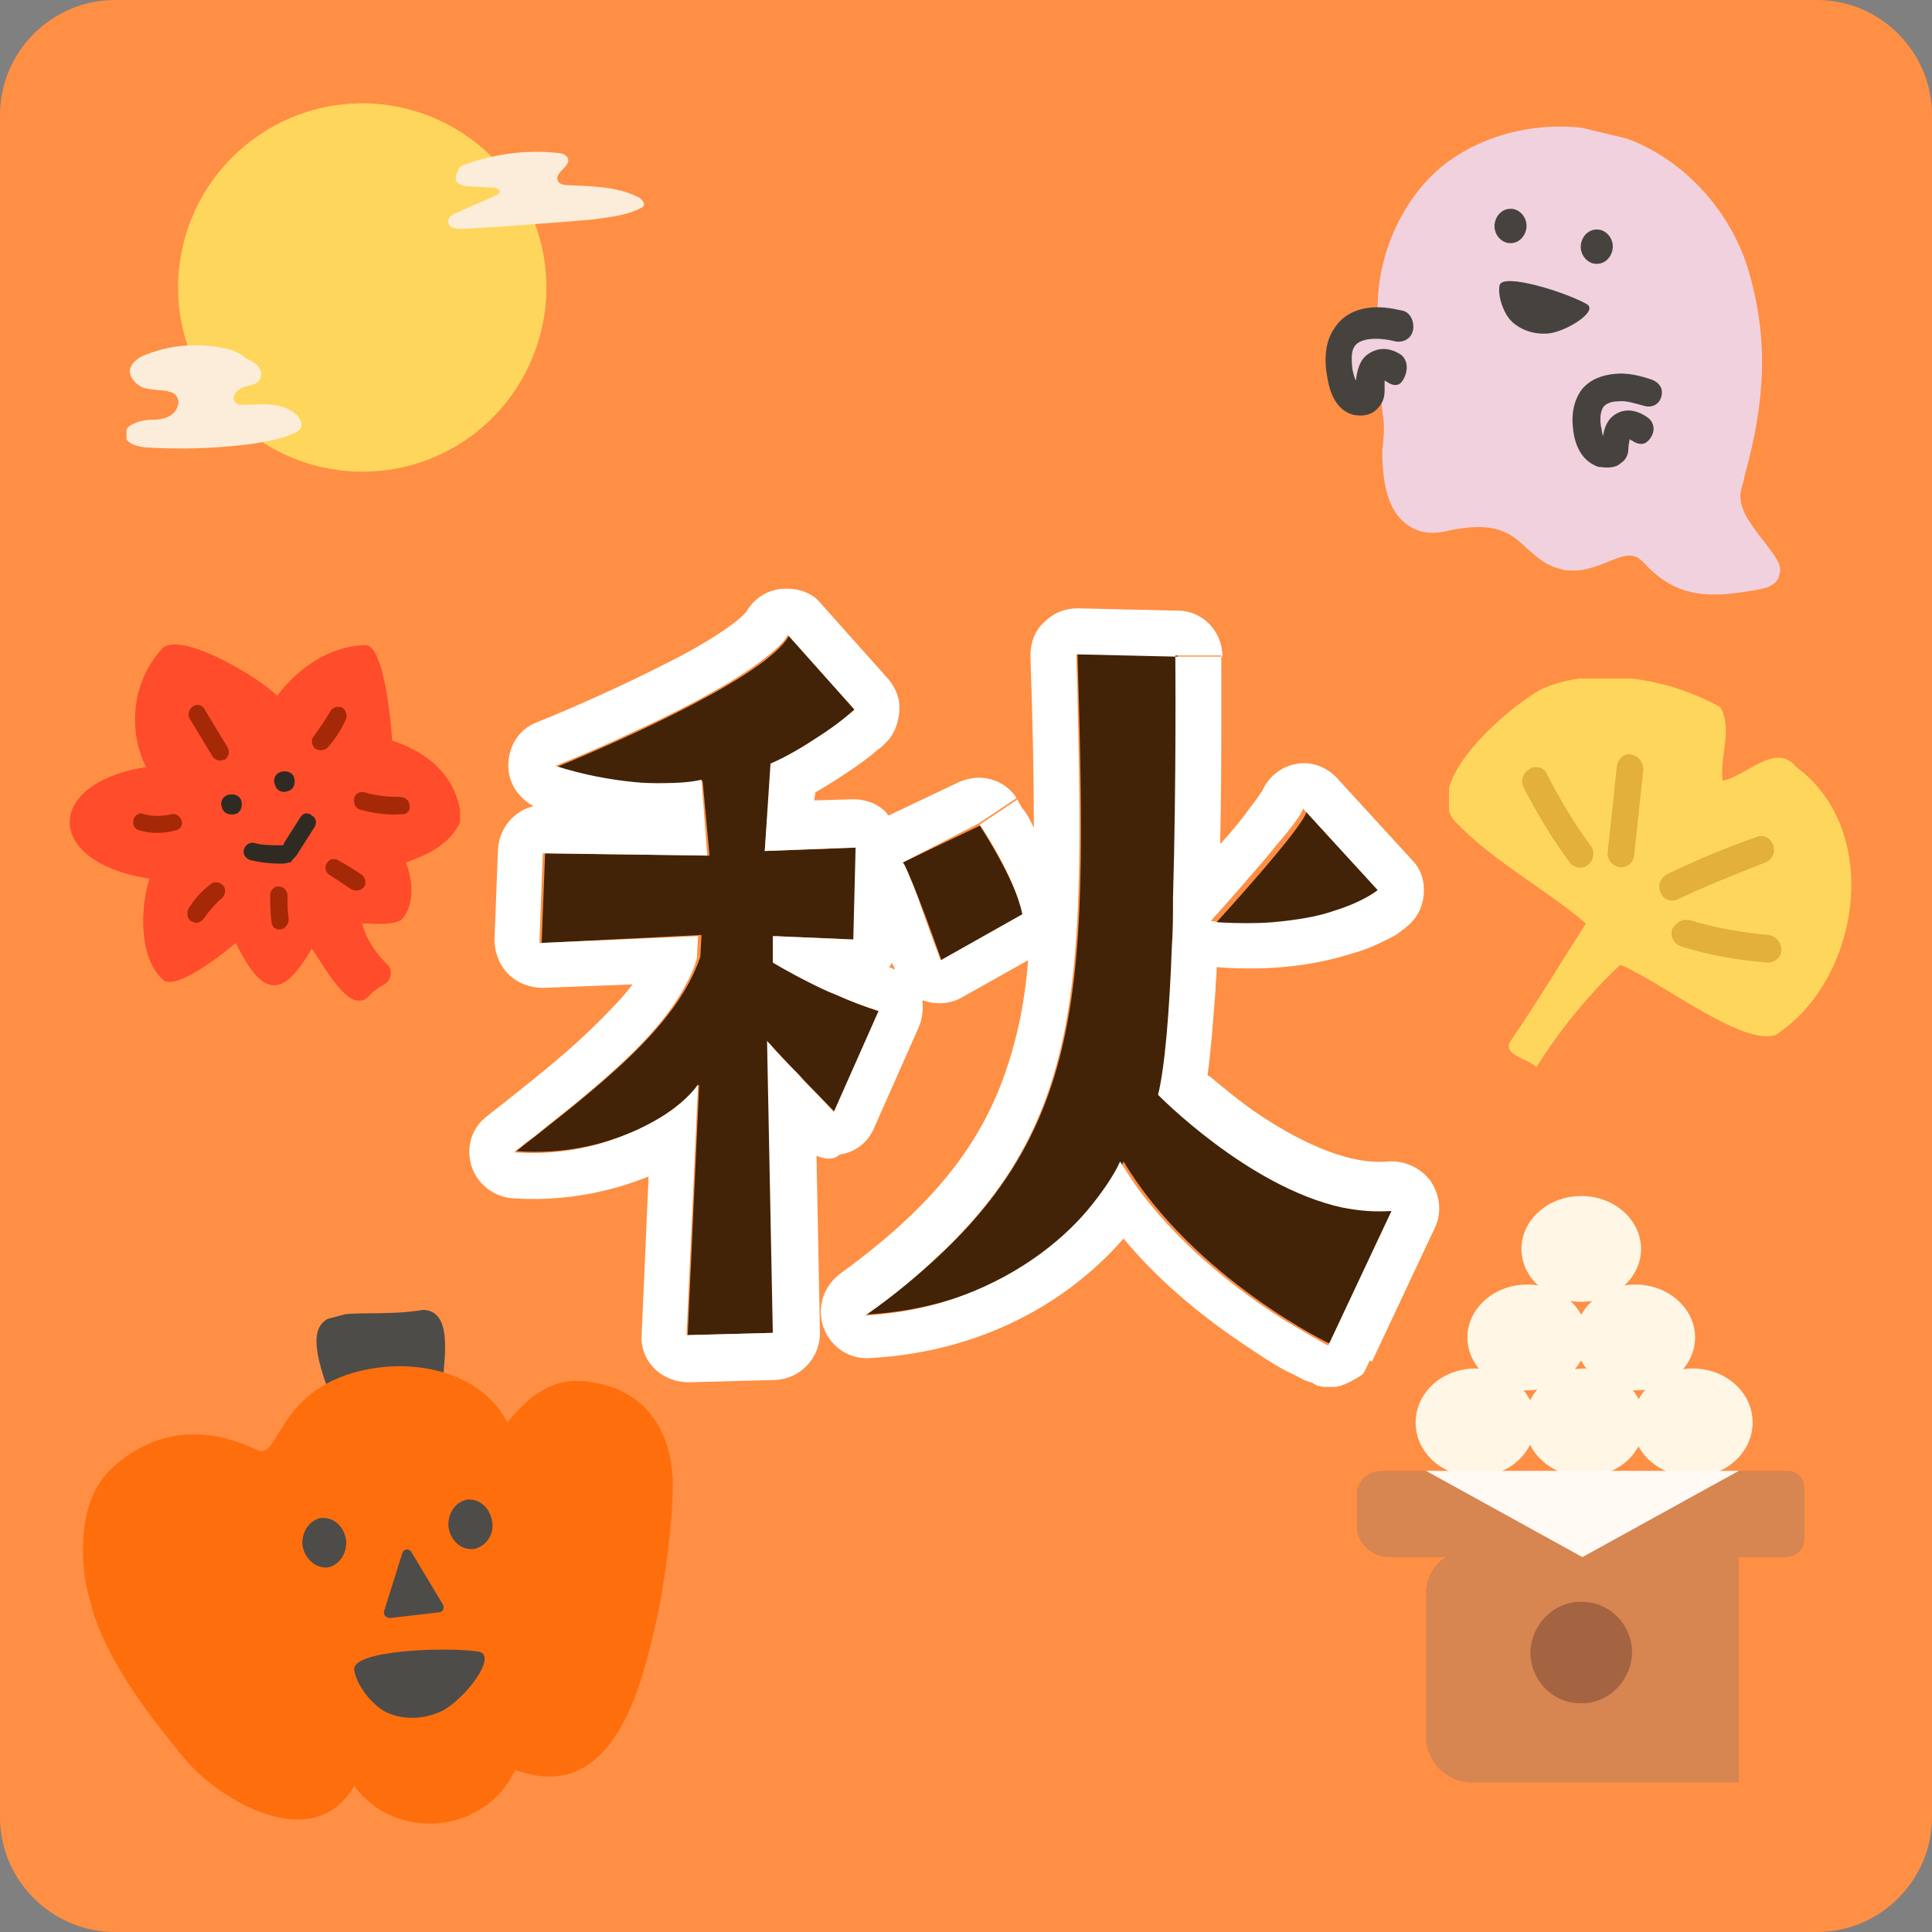 <?xml version="1.0" encoding="utf-8"?>
<!-- Generator: Adobe Illustrator 27.0.1, SVG Export Plug-In . SVG Version: 6.00 Build 0)  -->
<svg version="1.1" id="レイヤー_1" xmlns="http://www.w3.org/2000/svg" xmlns:xlink="http://www.w3.org/1999/xlink" x="0px"
	 y="0px" viewBox="0 0 168 168" style="enable-background:new 0 0 168 168;" xml:space="preserve">
<rect x="0" y="0" width="168" height="168" fill="#808080" stroke="none"/>
<style type="text/css">
	.st0{fill:#FF8F44;}
	.st1{fill:#422307;}
	.st2{fill-rule:evenodd;clip-rule:evenodd;fill:#FFFFFF;}
	.st3{clip-path:url(#SVGID_00000025418387611658129890000002591679185581956535_);}
	.st4{fill:#D78551;}
	.st5{fill:#FFF6E6;}
	.st6{fill:#A46441;}
	.st7{fill:#FFFAF4;}
	.st8{clip-path:url(#SVGID_00000140000569565428780190000012520703692843159228_);}
	.st9{fill:#FFD65C;}
	.st10{fill:#FBEDD9;}
	.st11{clip-path:url(#SVGID_00000038371325040947426690000010854083742860599451_);}
	.st12{fill:#4E4C49;}
	.st13{fill:#FF6E0D;}
	.st14{clip-path:url(#SVGID_00000045608296313129975090000003431724283065315761_);}
	.st15{fill:#F2D1DE;}
	.st16{fill:#46433F;}
	.st17{clip-path:url(#SVGID_00000088835112684494954990000009012262053888542337_);}
	.st18{fill:#E2B03B;}
	.st19{clip-path:url(#SVGID_00000134244851925435892620000009320369694394212753_);}
	.st20{fill:#FF4C2B;}
	.st21{fill:#A52906;}
	.st22{fill:#2F2B23;}
</style>
<g>
	<path class="st0" d="M10,0h148c5.5,0,10,4.5,10,10v148c0,5.5-4.5,10-10,10H10c-5.5,0-10-4.5-10-10V10C0,4.5,4.5,0,10,0z"/>
	<path class="st1" d="M60.8,94.3l-1,21.8l7.5-0.2l-0.4-25.2c0.6,0.8,5.8,6.1,5.8,6.1l3.9-8.8c-5.2-1.7-9.2-4.3-9.2-4.3v-2.3l7,0.3
		l0.2-8L66.5,74l0.6-7.5c3.7-1.5,7.3-4.7,7.3-4.7l-5.8-6.5c-1.9,3.4-14.1,8.9-20.2,11.4c5.8,2,10.8,1.6,12.7,1.2l0.6,6.5l-14.3-0.2
		l-0.3,7.8L61,81.3l-0.1,1.9c-2.1,6.2-8.9,11.3-16,16.9C53,100.7,59.1,96.7,60.8,94.3z M85.2,71.8L78.5,75c0.7,0.9,3.4,8.6,3.4,8.6
		l7.1-4C88.2,76.3,85.2,71.8,85.2,71.8z M113.6,70.6c-0.3,1.4-8,9.8-8,9.8c9.9,0.9,14.5-2.7,14.5-2.7L113.6,70.6z M100.9,95.2
		c1.8-7.5,1.5-38.2,1.5-38.2l-8.7-0.2c0.9,31.3,1,43.5-18.3,57.5c14-0.8,20.9-10.1,22.3-13.3c6.1,10.2,18.3,16.1,18.1,15.9l5.5-11.7
		C111.8,106.2,100.9,95.2,100.9,95.2z"/>
	<path class="st2" d="M67.2,115.9l-7.5,0.2l1-21.8c-0.7,1-2.1,2.3-4.2,3.4c-1.3,0.7-2.8,1.3-4.5,1.8c-2.2,0.6-4.6,0.9-7.3,0.7
		c0.6-0.5,1.2-1,1.8-1.4c1.2-1,2.5-2,3.6-2.9c4.1-3.4,7.7-6.7,9.6-10.4c0.4-0.7,0.7-1.4,0.9-2.2l0.1-1.9l-13.8,0.6l0.3-7.8l14.3,0.2
		L61,67.8c-0.8,0.2-2,0.3-3.5,0.3c-0.7,0-1.5,0-2.4-0.1c-2-0.2-4.3-0.6-6.8-1.4c1.7-0.7,3.9-1.6,6.2-2.7c4-1.8,8.3-4,11.1-6
		c1.4-1,2.5-1.9,2.9-2.7l5.8,6.5c0,0-1.3,1.2-3.2,2.4c-1.2,0.8-2.7,1.7-4.1,2.3L66.5,74l7.9-0.3l-0.2,8l-7-0.3v2.3
		c0,0,1.3,0.8,3.3,1.8c0.6,0.3,1.4,0.7,2.2,1c1.1,0.5,2.4,1,3.7,1.4l-3.9,8.8c0,0-0.7-0.8-1.7-1.8c-0.4-0.4-0.9-0.9-1.3-1.4
		c-1.3-1.3-2.5-2.6-2.8-3L67.2,115.9z M71,100.5l0.3,15.4c0,2.2-1.7,4-3.9,4.1l-7.5,0.2c-1.1,0-2.2-0.4-3-1.2
		c-0.8-0.8-1.2-1.9-1.1-3l0.6-13.7c-3.2,1.3-7.2,2.2-11.8,1.9c-1.6-0.1-3.1-1.2-3.6-2.8c-0.5-1.6,0-3.3,1.3-4.3
		c0.6-0.5,1.3-1,1.9-1.5c2.9-2.3,5.5-4.4,7.7-6.6c1.2-1.2,2.3-2.3,3.1-3.4l-7.8,0.3c-1.1,0-2.2-0.4-3-1.2c-0.8-0.8-1.2-1.9-1.2-3
		l0.3-7.8c0.1-1.9,1.4-3.4,3.1-3.8c-1.3-0.7-2.2-2-2.2-3.5c0-1.7,0.9-3.2,2.5-3.8c3-1.2,7.5-3.2,11.4-5.2c2-1,3.7-2,5-2.9
		c1.3-0.9,1.7-1.4,1.8-1.5c0,0,0,0,0,0c0.6-1.1,1.8-1.9,3.1-2c1.3-0.1,2.6,0.3,3.4,1.3l5.8,6.5c0.7,0.8,1.1,1.8,1,2.9
		c-0.1,1.1-0.5,2.1-1.3,2.8l-2.6-3c2.6,3,2.6,3,2.6,3l0,0l0,0l0,0c0,0-0.1,0.1-0.1,0.1c-0.1,0.1-0.3,0.3-0.5,0.4
		c-0.4,0.4-1.1,0.9-1.8,1.4c-1,0.7-2.2,1.5-3.6,2.3l-0.1,0.7l3.4-0.1c1.1,0,2.2,0.4,2.9,1.2c0.1,0.1,0.1,0.2,0.2,0.2l6.1-2.9
		c1.8-0.8,3.9-0.3,5,1.4l-3.3,2.2L78.5,75c0.2,0.2,0.4,0.8,0.7,1.5c0.4,0.9,0.8,2.1,1.2,3.2c0.7,2,1.4,3.8,1.4,3.8l7.1-4
		c-0.7-3.4-3.7-7.8-3.7-7.8c3.3-2.2,3.3-2.2,3.3-2.2l0,0l0,0l0,0l0,0.1c0,0,0.1,0.1,0.1,0.2c0.1,0.1,0.2,0.4,0.4,0.6
		c0.3,0.4,0.6,0.9,0.9,1.6c0-4.4-0.1-9.4-0.3-15c0-1.1,0.4-2.2,1.2-2.9c0.8-0.8,1.8-1.2,2.9-1.2l8.7,0.2c2.2,0,3.9,1.8,3.9,4l-4,0
		l-8.7-0.2c0,1.4,0.1,2.7,0.1,4c0.6,24.7,0.2,36.8-12.1,48.3c-1.8,1.7-3.9,3.5-6.4,5.2c3.2-0.2,6-0.8,8.4-1.7c5.4-2,9.2-5.2,11.4-8
		c1.2-1.5,2-2.8,2.4-3.7c0.8,1.3,1.6,2.5,2.6,3.7c3.9,4.8,8.8,8.3,12,10.3c0.1,0,0.1,0.1,0.2,0.1c1.3,0.8,2.4,1.4,2.9,1.7
		c0.2,0.1,0.4,0.2,0.4,0.2c0,0,0,0,0,0l5.5-11.7c-1.4,0.1-2.8,0-4.3-0.3c-8.2-1.8-16-9.8-16-9.8c0.6-2.4,1-7.4,1.2-12.9
		c0.1-1.4,0.1-2.8,0.1-4.2c0.3-10.3,0.2-21.1,0.2-21.1c4,0,4,0,4,0v0l0,0.4c0,0.2,0,0.6,0,1c0,0.9,0,2.1,0,3.6c0,3,0,7.1-0.1,11.4
		c0,0,0,0,0,0c0,0,0-0.1,0.1-0.1c1-1.1,1.9-2.2,2.6-3.2c0.4-0.5,0.6-0.8,0.8-1.1c0,0,0-0.1,0.1-0.1c0.5-1.2,1.5-2.1,2.7-2.4
		c1.4-0.4,2.9,0.1,3.9,1.2l6.5,7.1c0.8,0.8,1.1,1.9,1,3c-0.1,1.1-0.6,2.1-1.5,2.8l-2.5-3.2l-6.5-7.1c-0.1,0.5-1.1,1.8-2.4,3.3
		c-0.7,0.9-1.5,1.8-2.2,2.6c-1.1,1.3-2.1,2.4-2.8,3.2c-0.4,0.4-0.6,0.7-0.6,0.7c0.2,0,0.4,0,0.6,0.1c1.7,0.1,3.3,0.1,4.7,0
		c2.2-0.2,4-0.5,5.4-1c2.6-0.8,3.8-1.8,3.8-1.8c2.5,3.2,2.5,3.2,2.5,3.2l0,0l0,0l0,0l0,0c0,0-0.1,0-0.1,0.1
		c-0.1,0.1-0.2,0.1-0.3,0.2c-0.2,0.2-0.5,0.4-0.9,0.6c-0.8,0.4-1.9,1-3.4,1.4c-2.8,0.9-6.7,1.6-11.8,1.2c0,0.7-0.1,1.3-0.1,1.9
		c-0.2,2.7-0.4,5.4-0.7,7.5c0,0,0.1,0.1,0.2,0.1c1.1,0.9,2.6,2.2,4.4,3.4c3.8,2.5,7.8,4.3,11.1,4c1.4-0.1,2.8,0.5,3.7,1.7
		c0.8,1.2,1,2.7,0.4,4l-5.5,11.7l-0.2-0.1c-0.2,0.5-0.4,0.9-0.6,1.2c-0.7,0.5-1.9,1.1-2.4,1.1c-0.3,0-0.7,0-0.9,0
		c-0.3,0-0.5-0.1-0.6-0.1c-0.1,0-0.2-0.1-0.2-0.1c-0.1,0-0.2-0.1-0.2-0.1c-0.1-0.1-0.2-0.1-0.3-0.1c-0.1-0.1-0.3-0.1-0.5-0.2
		c-0.4-0.2-0.9-0.5-1.6-0.8c-1.3-0.7-3.1-1.9-5.1-3.3c-2.8-2-6.1-4.7-9-8.2c-4,4.6-11.2,9.8-22.1,10.4c-1.8,0.1-3.4-1-4-2.7
		c-0.6-1.7,0-3.5,1.4-4.6c9.1-6.6,13.2-12.5,15.2-20.1c0.6-2.2,1-4.6,1.2-7.2l-5.7,3.2c-1,0.6-2.3,0.7-3.4,0.3c0,0,0,0-0.1,0
		c0.1,0.8,0,1.6-0.3,2.3l-3.9,8.8c-0.5,1.2-1.6,2.1-3,2.3C72.5,100.9,71.7,100.8,71,100.5z M77.8,84.3c-0.1,0-0.1,0-0.2-0.1
		c-0.1,0-0.2-0.1-0.3-0.1c0.1-0.1,0.2-0.2,0.2-0.4c0,0,0,0,0,0C77.7,84,77.8,84.1,77.8,84.3z"/>
	<g>
		<defs>
			<rect id="SVGID_1_" x="118" y="104" width="39" height="51"/>
		</defs>
		<clipPath id="SVGID_00000066492580157986854520000006112361735136184246_">
			<use xlink:href="#SVGID_1_"  style="overflow:visible;"/>
		</clipPath>
		<g style="clip-path:url(#SVGID_00000066492580157986854520000006112361735136184246_);">
			<path class="st4" d="M120.1,127.9h35.4c0.8,0,1.4,0.7,1.4,1.5v4.4c0,0.9-0.7,1.6-1.6,1.6h-34.5c-1.6,0-2.9-1.3-2.9-3V130
				C118,128.9,118.9,127.9,120.1,127.9z"/>
			<path class="st4" d="M127.5,134.9h23.7V155H128c-2.2,0-4-1.8-4-4v-12.6C124.1,136.4,125.6,134.9,127.5,134.9L127.5,134.9z"/>
			<path class="st5" d="M137.8,128.4c2.9,0,5.2-2.1,5.2-4.7c0-2.6-2.3-4.7-5.2-4.7c-2.9,0-5.2,2.1-5.2,4.7
				C132.6,126.3,134.9,128.4,137.8,128.4z"/>
			<path class="st5" d="M128.3,128.4c2.9,0,5.2-2.1,5.2-4.7c0-2.6-2.3-4.7-5.2-4.7s-5.2,2.1-5.2,4.7
				C123.1,126.3,125.4,128.4,128.3,128.4z"/>
			<path class="st5" d="M147.2,128.4c2.9,0,5.2-2.1,5.2-4.7c0-2.6-2.3-4.7-5.2-4.7s-5.2,2.1-5.2,4.7
				C141.9,126.3,144.3,128.4,147.2,128.4z"/>
			<path class="st5" d="M132.8,120.9c2.9,0,5.2-2.1,5.2-4.6c0-2.5-2.3-4.6-5.2-4.6c-2.9,0-5.2,2.1-5.2,4.6
				C127.6,118.8,129.9,120.9,132.8,120.9z"/>
			<path class="st5" d="M137.5,113.2c2.9,0,5.2-2.1,5.2-4.6c0-2.5-2.3-4.6-5.2-4.6s-5.2,2.1-5.2,4.6
				C132.3,111.1,134.6,113.2,137.5,113.2z"/>
			<path class="st5" d="M142.2,120.9c2.9,0,5.2-2.1,5.2-4.6c0-2.5-2.3-4.6-5.2-4.6c-2.9,0-5.2,2.1-5.2,4.6
				C136.9,118.8,139.3,120.9,142.2,120.9z"/>
			<path class="st6" d="M141.9,144c0.2-2.4-1.7-4.6-4.1-4.7c-2.4-0.2-4.5,1.7-4.7,4.1c-0.2,2.4,1.7,4.6,4.1,4.7
				C139.6,148.3,141.7,146.4,141.9,144z"/>
			<path class="st7" d="M137.6,135.4l13.6-7.5H124L137.6,135.4z"/>
		</g>
	</g>
	<g>
		<defs>
			<rect id="SVGID_00000090997814338433483580000008209974260633584002_" x="11" y="9" width="45" height="32"/>
		</defs>
		<clipPath id="SVGID_00000004530222878156344470000003715233348798646947_">
			<use xlink:href="#SVGID_00000090997814338433483580000008209974260633584002_"  style="overflow:visible;"/>
		</clipPath>
		<g style="clip-path:url(#SVGID_00000004530222878156344470000003715233348798646947_);">
			<path class="st9" d="M47.1,28.6c2-8.6-3.4-17.2-12-19.2c-8.6-2-17.2,3.4-19.2,12c-2,8.6,3.4,17.2,12,19.2
				C36.6,42.6,45.1,37.2,47.1,28.6z"/>
			<path class="st10" d="M40.2,14.4c2.6-1,5.5-1.4,8.3-1.1c0.4,0,0.8,0.2,0.9,0.5c0.2,0.7-1.2,1.2-0.9,1.9c0.1,0.3,0.5,0.4,0.9,0.4
				c2,0.1,4.2,0.1,6,1c0.3,0.1,0.6,0.4,0.6,0.7c0,0.2-0.3,0.3-0.5,0.4c-1.3,0.6-2.7,0.7-4.1,0.9c-3.7,0.3-7.4,0.6-11.1,0.8
				c-0.3,0-0.6,0-0.9-0.1c-0.3-0.1-0.5-0.4-0.4-0.7c0.1-0.3,0.4-0.5,0.7-0.6c1.1-0.5,2.3-1,3.4-1.5c0.1,0,0.2-0.1,0.3-0.2
				c0.2-0.3-0.3-0.5-0.6-0.5c-0.7,0-1.4-0.1-2.1-0.1c-0.3,0-0.6-0.1-0.9-0.3c-0.4-0.3,0-1.1,0.2-1.4C40,14.5,40.1,14.5,40.2,14.4
				L40.2,14.4z"/>
			<path class="st10" d="M20,30.4c-2.4-0.6-4.9-0.5-7.2,0.4c-0.6,0.2-1.3,0.6-1.5,1.3c-0.1,0.7,0.5,1.3,1.1,1.6
				c0.7,0.2,1.4,0.2,2.1,0.3c0.3,0.1,0.6,0.1,0.8,0.4c0.4,0.4,0.2,1.2-0.3,1.6c-0.5,0.4-1.1,0.5-1.7,0.5c-0.6,0-1.2,0.1-1.8,0.4
				c-0.4,0.2-0.7,0.6-0.6,1c0.1,0.7,1,0.9,1.7,1c3.1,0.2,6.2,0.1,9.3-0.3c1.2-0.2,2.5-0.4,3.6-0.9c0.3-0.1,0.6-0.3,0.7-0.6
				c0.1-0.3-0.1-0.6-0.3-0.9c-0.5-0.6-1.4-0.9-2.2-1c-0.8-0.1-1.6,0-2.5,0c-0.3,0-0.6,0-0.8-0.3c-0.3-0.4,0.2-1,0.7-1.2
				c0.5-0.2,1.2-0.2,1.5-0.7c0.2-0.4,0.1-0.9-0.2-1.2c-0.3-0.3-0.7-0.5-1.1-0.7C20.9,30.7,20.3,30.5,20,30.4L20,30.4z"/>
		</g>
	</g>
	<g>
		<defs>
			
				<rect id="SVGID_00000130613550941938538900000001207792887845225107_" x="8" y="114" transform="matrix(0.967 -0.255 0.255 0.967 -33.667 13.173)" width="52" height="45"/>
		</defs>
		<clipPath id="SVGID_00000062886252520681848800000008153997937417452733_">
			<use xlink:href="#SVGID_00000130613550941938538900000001207792887845225107_"  style="overflow:visible;"/>
		</clipPath>
		<g style="clip-path:url(#SVGID_00000062886252520681848800000008153997937417452733_);">
			<path class="st12" d="M30.1,121.5c3,0,5.5-0.2,8.4-0.7c-0.1-1.7,1.2-6.8-1.7-6.9c-6.5,1.1-11.7-2-8.1,7.4
				C29.2,121.4,29.6,121.5,30.1,121.5L30.1,121.5z"/>
			<path class="st13" d="M22.4,126.1c2,1,1.6-6.1,10.7-7.2c4.2-0.5,9.1,0.9,11,4.8c2.2-2.6,4.4-4.5,8.7-3.2c3.2,0.9,5.5,3.7,5.7,8.1
				c0.1,3.4-0.8,9.9-1.6,13.1c-1.1,4.6-3.5,15.4-12.1,12.2c-2.6,5.6-10.4,6.3-14,1.4c-3.6,6.2-11.8,1.1-14.6-2.2
				c-3.9-4.7-8.3-10.4-8.9-16.6c-0.3-3.2,0.1-6.7,2.5-8.9C11.5,126.1,15.7,122.9,22.4,126.1z"/>
			<path class="st12" d="M26.3,134.4c-0.1-1.2,0.6-2.2,1.6-2.4c1.1-0.1,2,0.7,2.2,1.9c0.1,1.2-0.6,2.2-1.6,2.4
				C27.4,136.4,26.5,135.5,26.3,134.4z"/>
			<path class="st12" d="M39,132.8c-0.1-1.2,0.6-2.2,1.6-2.4c1.1-0.1,2,0.7,2.2,1.9s-0.6,2.2-1.6,2.4C40.1,134.8,39.2,134,39,132.8z
				"/>
			<path class="st12" d="M35,135l-1.6,5.1c-0.1,0.3,0.2,0.6,0.5,0.6l4.3-0.5c0.3,0,0.5-0.4,0.3-0.7l-2.7-4.5
				C35.6,134.6,35.1,134.7,35,135L35,135z"/>
			<path class="st12" d="M30.8,145.2c-0.2-1.7,7.8-2,10.7-1.6c2,0.2-1.1,4.2-3.1,5.2c-1.5,0.7-3.3,0.8-4.8,0.1
				C32.4,148.3,31,146.6,30.8,145.2z"/>
		</g>
	</g>
	<g>
		<defs>
			
				<rect id="SVGID_00000138551876700628209780000005901542431150494895_" x="118.3" y="9" transform="matrix(0.233 -0.972 0.972 0.233 75.634 156.924)" width="38" height="43"/>
		</defs>
		<clipPath id="SVGID_00000044860479073167120900000014132345620662919576_">
			<use xlink:href="#SVGID_00000138551876700628209780000005901542431150494895_"  style="overflow:visible;"/>
		</clipPath>
		<g style="clip-path:url(#SVGID_00000044860479073167120900000014132345620662919576_);">
			<path class="st15" d="M153.4,47.1c-0.5-0.6-1-1.3-1.5-2.1c-0.8-1.5-0.6-2.2-0.3-3.1c0-0.2,0.1-0.3,0.1-0.5
				c1.9-6.8,2-12.1,0.4-17.7c-1.5-5.2-5.5-9.7-10.5-11.6c-5.1-2-11.3-1.2-15.6,1.9c-4,2.9-6.3,8.2-6.2,13c-0.1,0-0.5,0.2-0.6,0.2
				c-1.1,0.2-2,0.2-2.6,1.1c-1,1.4-1.1,3-1,4.4c0.1,1.4,0.7,2.8,2.3,2.9c0.9,0.1,1.8-0.6,2.2-1.3c0,0.5,0.1,1.6,0.2,2.1
				c0.1,0.9,0,2-0.1,2.8c0,3.1,0.6,5.2,2,6.3c1,0.8,2.2,1,3.5,0.7c4.4-1,5.7,0.2,7.1,1.5c0.8,0.7,1.6,1.5,3,1.8
				c0.2,0.1,0.5,0.1,0.7,0.1c1.1,0.1,2.2-0.3,3.2-0.7c1.7-0.7,2.4-0.9,3.3,0.1c2.8,3,5.6,3.1,10.2,2.2c1-0.2,1.4-0.7,1.5-1.1
				C155.1,49.2,154.3,48.3,153.4,47.1L153.4,47.1z"/>
			<path class="st16" d="M130,19.3c0.2-0.8,0.9-1.3,1.7-1.1c0.7,0.2,1.2,1,1,1.8c-0.2,0.8-0.9,1.3-1.7,1.1
				C130.3,20.9,129.8,20.1,130,19.3z"/>
			<path class="st16" d="M137.5,21.1c0.2-0.8,0.9-1.3,1.7-1.1c0.7,0.2,1.2,1,1,1.8c-0.2,0.8-0.9,1.3-1.7,1.1
				C137.8,22.7,137.3,21.9,137.5,21.1z"/>
			<path class="st16" d="M139.1,40.6c0,0-0.1,0-0.1,0c-1.2-0.4-2-1.5-2.2-3.2c-0.2-1.5,0.1-2.7,0.8-3.6c0.7-0.8,1.7-1.2,2.9-1.3
				c1.1-0.1,2.2,0.2,3.1,0.5c0.6,0.2,1,0.7,0.9,1.3c-0.1,0.8-0.8,1.2-1.5,1c-0.8-0.2-1.6-0.5-2.3-0.4c-0.6,0-1,0.2-1.2,0.4
				c-0.3,0.3-0.4,1-0.3,1.7c0.1,0.4,0.1,0.7,0.2,0.9c0.1-0.7,0.4-1.6,1.3-2c0.8-0.4,1.8-0.2,2.7,0.5c0.8,0.8,0.2,1.8-0.3,2.1
				c-0.3,0.2-0.8,0.1-1.2-0.2c-0.1,0-0.1-0.1-0.2-0.1c0,0.2-0.1,0.4-0.1,0.8c0,0.5-0.2,1-0.7,1.3C140.5,40.7,139.7,40.7,139.1,40.6
				L139.1,40.6z"/>
			<path class="st16" d="M117.9,36.1c0,0-0.1,0-0.1,0c-1.3-0.3-2.1-1.4-2.4-3.4c-0.3-1.6-0.1-3.1,0.6-4.1c0.6-1,1.6-1.6,2.8-1.8
				c1.1-0.2,2.2,0,3.1,0.2c0.6,0.1,1,0.7,1,1.4c0,0.9-0.7,1.4-1.5,1.3c-0.8-0.2-1.6-0.3-2.4-0.2c-0.6,0.1-1,0.3-1.2,0.6
				c-0.3,0.4-0.3,1.1-0.2,2c0.1,0.5,0.2,0.8,0.3,1c0.1-0.8,0.3-1.9,1.2-2.4c0.8-0.5,1.8-0.5,2.8,0.2c0.8,0.8,0.3,2-0.1,2.4
				c-0.3,0.3-0.8,0.2-1.2-0.1c-0.1,0-0.1-0.1-0.2-0.1c0,0.2,0,0.5,0,0.9c0,0.6-0.2,1.1-0.6,1.5C119.3,36.1,118.5,36.2,117.9,36.1
				L117.9,36.1z"/>
			<path class="st16" d="M130.4,24.8c0.3-1.1,5.7,0.6,7.5,1.6c1.3,0.6-1.8,2.5-3.3,2.6c-1.2,0.1-2.4-0.3-3.2-1.1
				C130.8,27.3,130.2,25.8,130.4,24.8L130.4,24.8z"/>
		</g>
	</g>
	<g>
		<defs>
			<rect id="SVGID_00000057105996222757038630000011820973919852430760_" x="126" y="59" width="35" height="34"/>
		</defs>
		<clipPath id="SVGID_00000103224448176976868990000015840827953468956590_">
			<use xlink:href="#SVGID_00000057105996222757038630000011820973919852430760_"  style="overflow:visible;"/>
		</clipPath>
		<g style="clip-path:url(#SVGID_00000103224448176976868990000015840827953468956590_);">
			<path class="st9" d="M140.9,83.9c3.3,1.3,10.6,7.1,13.5,6.1c7.3-4.7,9.4-17.7,1.8-23.3c-1.8-2.2-4.2,0.7-6.4,1.2
				c-0.3-2.1,0.9-4.4-0.2-6.4c-4.4-2.5-11.1-3.7-15.7-1.5c-3,1.7-10.9,8.5-7,11.8c3,3.1,7.9,5.8,11,8.5c-2.1,3.3-4.2,6.8-6.6,10.3
				c-0.6,1.2,1.7,1.5,2.3,2.2C135.7,89.4,138.6,86,140.9,83.9z"/>
			<path class="st18" d="M153.2,72.7c0.4,0,0.8,0.3,1,0.8c0.2,0.6-0.1,1.3-0.7,1.5c-2.5,1-5.1,2-7.6,3.2c-0.6,0.3-1.3,0-1.5-0.6
				c-0.3-0.6,0-1.3,0.6-1.6c2.5-1.2,5.1-2.3,7.7-3.2C152.9,72.7,153,72.7,153.2,72.7L153.2,72.7z"/>
			<path class="st18" d="M141.8,65.6C141.8,65.6,141.9,65.6,141.8,65.6c0.7,0.1,1.1,0.7,1.1,1.3l-0.8,7.5c-0.1,0.7-0.7,1.1-1.3,1
				c-0.6-0.1-1.1-0.7-1-1.3l0.8-7.5C140.7,66,141.2,65.5,141.8,65.6L141.8,65.6z"/>
			<path class="st18" d="M146.7,80c0.1,0,0.2,0,0.2,0c2.3,0.7,4.6,1.1,6.9,1.3c0,0,0,0,0,0c0.6,0.1,1.1,0.6,1.1,1.3
				c0,0.7-0.6,1.1-1.2,1.1c-2.5-0.2-5-0.6-7.5-1.4c-0.6-0.2-1-0.8-0.8-1.5C145.7,80.3,146.2,79.9,146.7,80L146.7,80z"/>
			<path class="st18" d="M133.6,66.7c0.4,0,0.8,0.3,0.9,0.6c1.1,2.1,2.3,4.2,3.8,6.2c0.4,0.5,0.3,1.3-0.2,1.7
				c-0.5,0.4-1.2,0.3-1.6-0.2c-1.5-2-2.8-4.2-4-6.5c-0.3-0.6-0.1-1.3,0.5-1.6C133.2,66.7,133.4,66.7,133.6,66.7L133.6,66.7z"/>
		</g>
	</g>
	<g>
		<defs>
			<rect id="SVGID_00000011740468682628444900000000773905121335212462_" x="6" y="56" width="34" height="31"/>
		</defs>
		<clipPath id="SVGID_00000066508971897146467350000014309701513516976272_">
			<use xlink:href="#SVGID_00000011740468682628444900000000773905121335212462_"  style="overflow:visible;"/>
		</clipPath>
		<g style="clip-path:url(#SVGID_00000066508971897146467350000014309701513516976272_);">
			<path class="st20" d="M34.1,64.4c-0.1-1.5-0.7-8.5-2.4-8.3c-3,0.1-5.7,1.9-7.6,4.4c-1.6-1.6-8.1-5.5-9.9-4.2
				c-2.6,2.7-3.2,7-1.5,10.4c-8.9,1.4-8.9,8.3,0.3,9.7c-0.8,2.5-1,7,1.3,8.9c1.3,0.6,4.9-2.2,6.2-3.3c2.2,4.4,3.9,5.2,6.6,0.5
				c0.9,1.1,3.2,5.8,4.9,4.2c0.4-0.5,0.9-0.8,1.4-1.1c0.6-0.3,0.8-1.2,0.3-1.7c-1.1-1.1-1.9-2.3-2.2-3.6c1.1,0,2.4,0.2,3.4-0.3
				c1.2-1.3,1-3.5,0.4-5c1.6-0.6,3.8-1.4,4.8-3.7C39.8,66.5,35.6,64.9,34.1,64.4L34.1,64.4z"/>
			<path class="st21" d="M19.4,66.1c-0.3,0.1-0.7,0-0.9-0.3l-2-3.3c-0.2-0.4-0.1-0.8,0.3-1.1c0.4-0.2,0.8-0.1,1,0.3l2,3.3
				c0.2,0.4,0.1,0.8-0.3,1.1C19.5,66,19.4,66,19.4,66.1L19.4,66.1z"/>
			<path class="st21" d="M15.3,72.2C15.3,72.2,15.3,72.2,15.3,72.2c-1.1,0.3-2.2,0.3-3.2,0c-0.4-0.1-0.6-0.5-0.5-0.9
				c0.1-0.4,0.5-0.7,0.9-0.5c0.8,0.2,1.6,0.2,2.4,0c0.4-0.1,0.8,0.2,0.9,0.6C15.9,71.7,15.7,72.1,15.3,72.2L15.3,72.2z"/>
			<path class="st21" d="M17.3,80.2c-0.2,0.1-0.5,0-0.7-0.1c-0.3-0.2-0.4-0.7-0.2-1.1c0.5-0.8,1.1-1.5,1.9-2.1
				c0.3-0.3,0.8-0.2,1.1,0.1c0.3,0.3,0.2,0.8-0.1,1.1c-0.6,0.5-1.1,1.1-1.6,1.8C17.6,80,17.5,80.1,17.3,80.2L17.3,80.2z"/>
			<path class="st21" d="M28.1,65.2c-0.2,0.1-0.5,0-0.7-0.1c-0.3-0.3-0.4-0.8-0.1-1.1c0.5-0.7,1-1.4,1.4-2.1c0.2-0.4,0.6-0.5,1-0.4
				c0.4,0.2,0.5,0.7,0.4,1c-0.4,0.9-0.9,1.7-1.6,2.5C28.4,65.1,28.2,65.2,28.1,65.2L28.1,65.2z"/>
			<path class="st21" d="M35.1,70.8c-0.1,0-0.1,0-0.2,0c-1.2,0.1-2.5-0.1-3.6-0.4c-0.4-0.1-0.6-0.6-0.5-1c0.1-0.4,0.5-0.6,0.9-0.5
				c1,0.3,2.1,0.4,3.1,0.4c0.4,0,0.8,0.3,0.8,0.7C35.7,70.4,35.5,70.7,35.1,70.8L35.1,70.8z"/>
			<path class="st21" d="M24.5,80.8c0,0-0.1,0-0.1,0c-0.4,0.1-0.8-0.2-0.8-0.7c-0.1-0.8-0.1-1.5-0.1-2.3c0-0.4,0.4-0.8,0.8-0.7
				c0.4,0,0.7,0.4,0.7,0.8c0,0.7,0,1.3,0.1,2C25.1,80.4,24.8,80.7,24.5,80.8L24.5,80.8z"/>
			<path class="st21" d="M31.2,77.4c-0.2,0.1-0.5,0-0.7-0.1c-0.6-0.4-1.2-0.8-1.8-1.2c-0.4-0.2-0.5-0.7-0.3-1c0.2-0.4,0.6-0.5,1-0.3
				c0.7,0.4,1.4,0.8,2.1,1.3c0.3,0.3,0.4,0.8,0.1,1.1C31.5,77.3,31.3,77.4,31.2,77.4L31.2,77.4z"/>
			<path class="st22" d="M25.1,75c-0.3,0.1-0.5,0.1-0.7,0.1c-0.9,0-1.7-0.1-2.6-0.3c-0.4-0.1-0.7-0.5-0.6-0.9
				c0.1-0.4,0.5-0.7,0.9-0.6c0.7,0.2,1.5,0.2,2.2,0.2c0.2,0,0.3,0,0.3,0c0,0,0.1-0.1,0.1-0.2l1.4-2.2c0.2-0.4,0.7-0.5,1-0.2
				c0.4,0.2,0.5,0.7,0.2,1.1l-1.4,2.2c-0.1,0.2-0.3,0.4-0.5,0.6C25.4,74.9,25.3,75,25.1,75L25.1,75z"/>
			<path class="st22" d="M19.3,70.2c-0.2-0.5,0.1-1,0.6-1.1c0.5-0.1,1,0.1,1.1,0.6c0.1,0.5-0.1,1-0.6,1.1
				C19.9,70.9,19.4,70.7,19.3,70.2z"/>
			<path class="st22" d="M23.9,68.2c-0.2-0.5,0.1-1,0.6-1.1c0.5-0.1,1,0.1,1.1,0.6c0.1,0.5-0.1,1-0.6,1.1C24.5,69,24,68.7,23.9,68.2
				z"/>
		</g>
	</g>
</g>
</svg>
